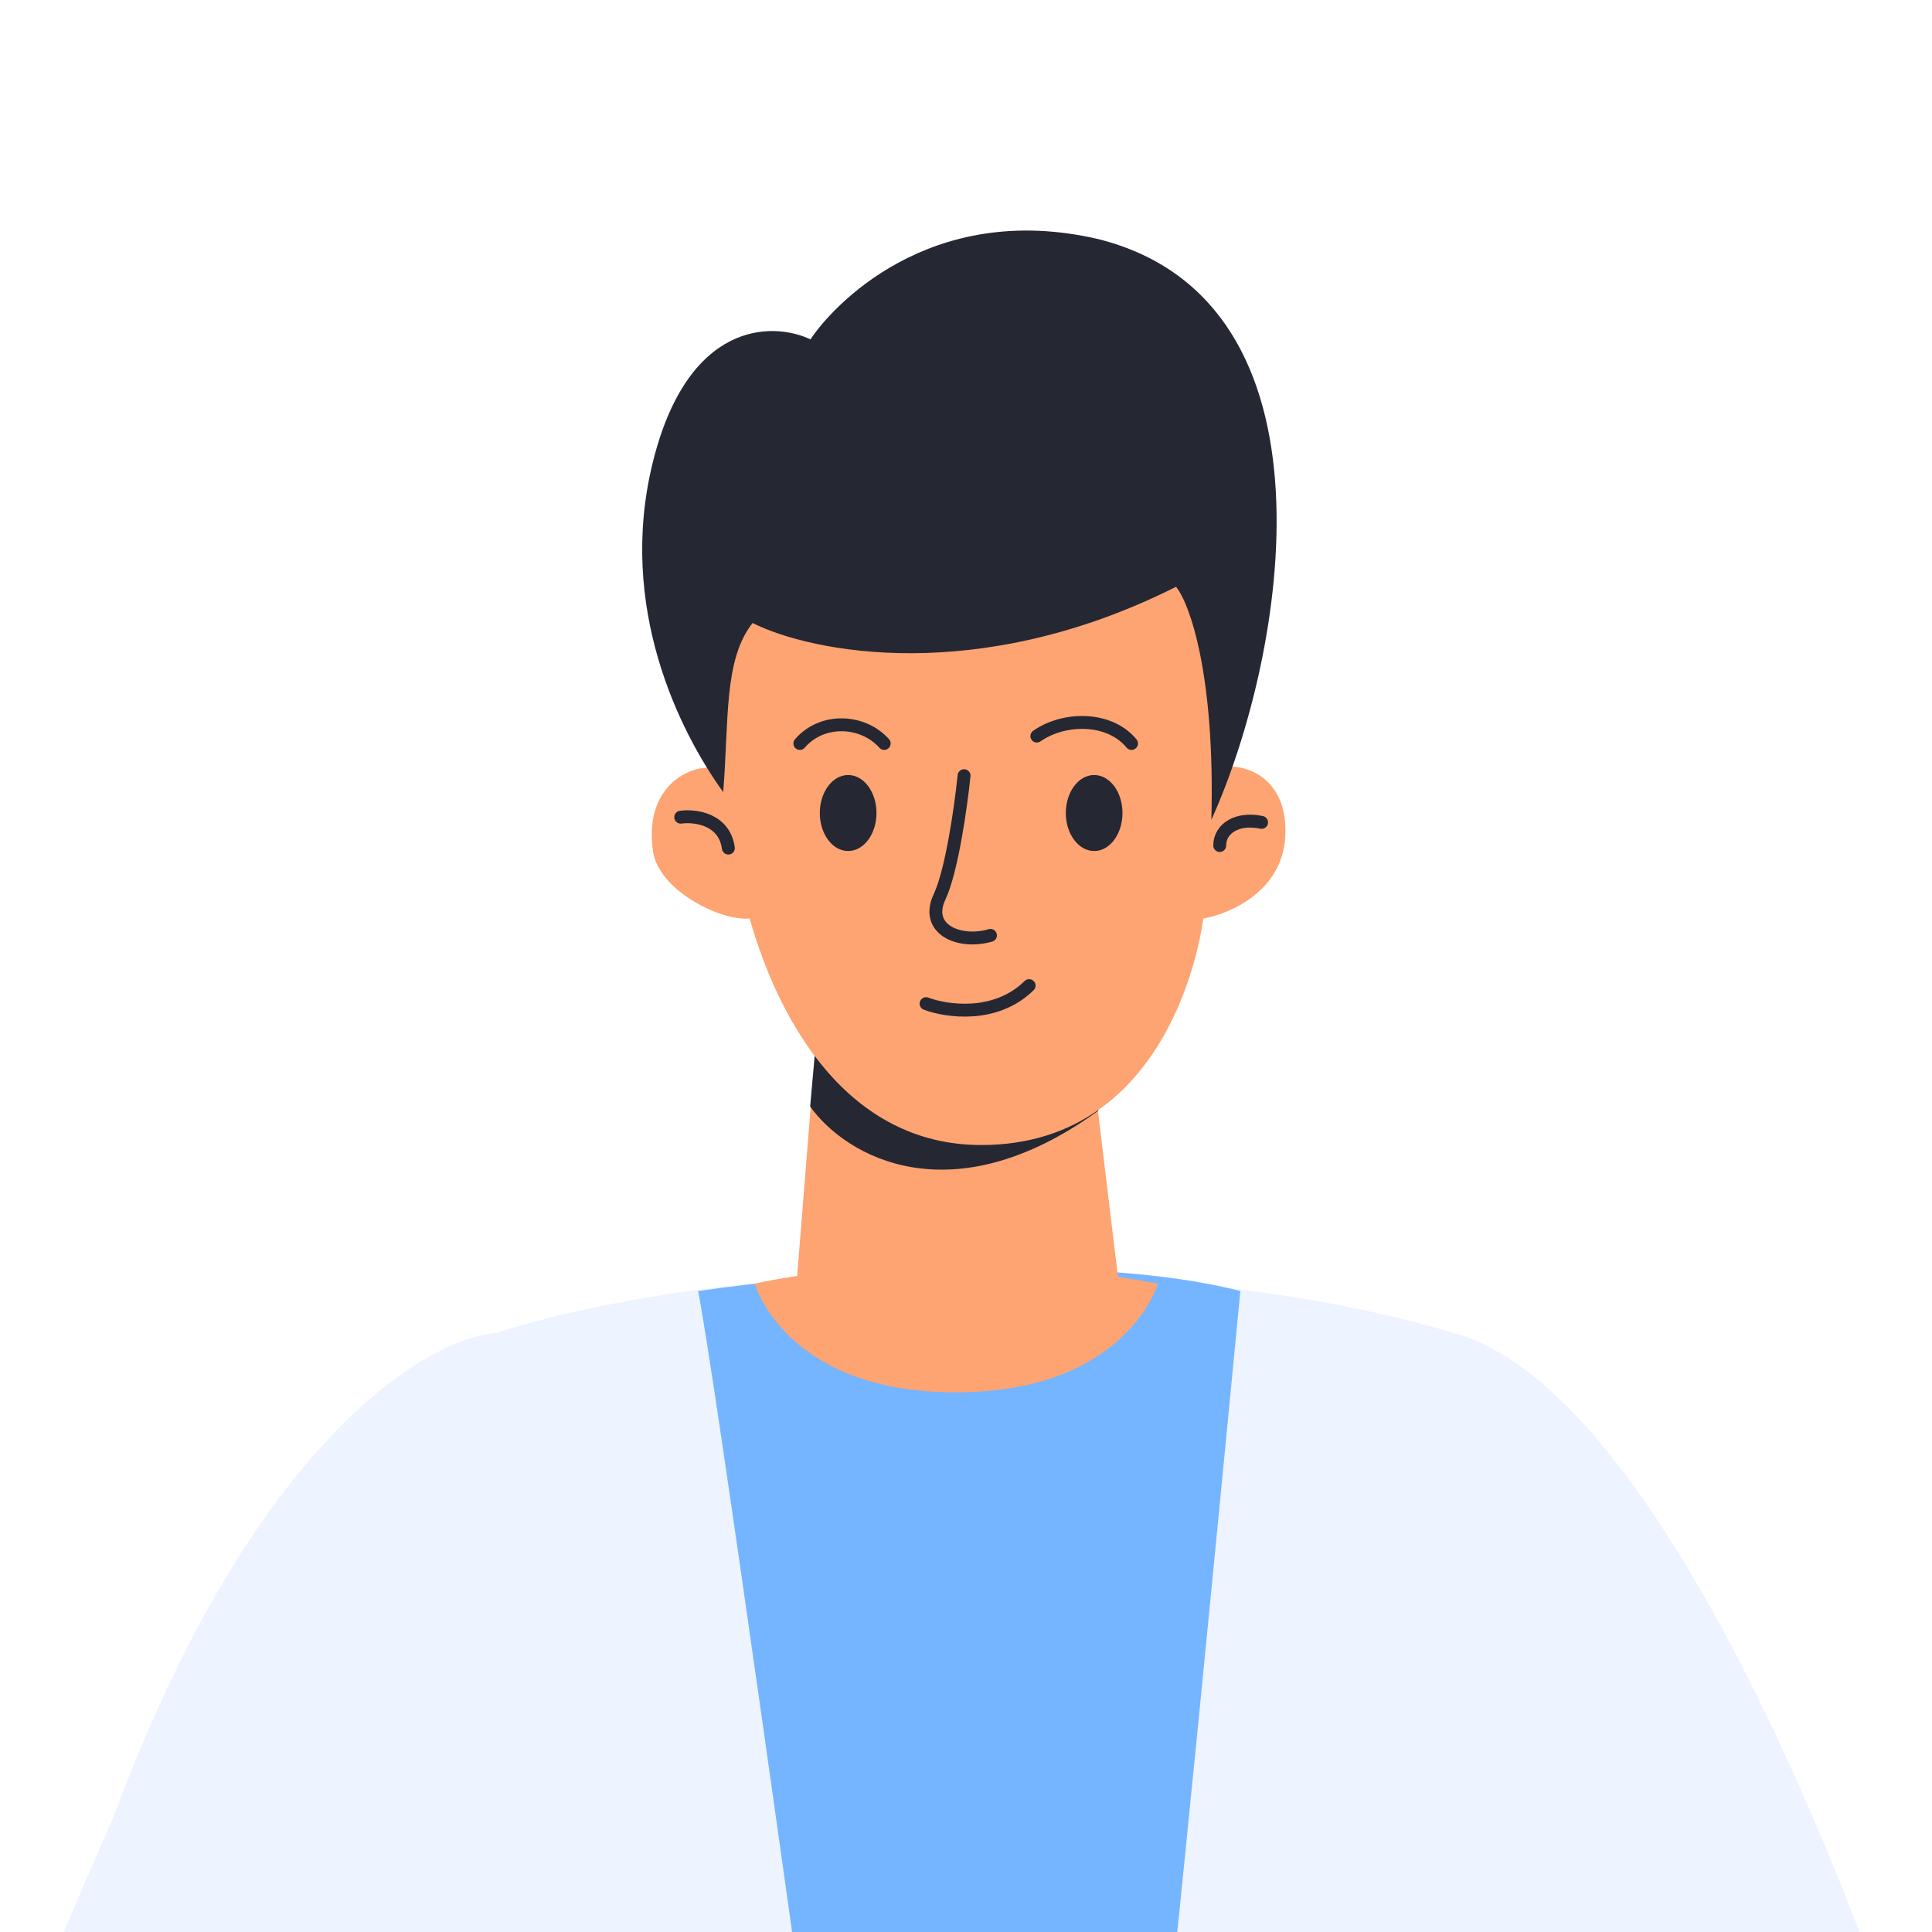 <svg width="1500" height="1500" viewBox="0 0 1500 1500" fill="none" xmlns="http://www.w3.org/2000/svg">
<rect x="0" y="0" width="1500" height="1500" fill="#808080" stroke="none"/>
<g clip-path="url(#clip0)">
<rect width="1500" height="1500" fill="white"/>
<path d="M1487.58 1800.54C1039.33 1952.16 633.684 1823.69 486.89 1740.5C251.705 2041.66 52.136 1915 13.72 1786.47C-24.696 1657.94 23.09 1560.36 88.678 1409.31C195.868 1120.35 330.728 1039.35 384.76 1034.97C592.045 969.813 930.081 974.925 1128.72 1034.97C1301.12 1081.88 1459.47 1533.16 1487.58 1624.16C1510.07 1696.97 1496.95 1772.08 1487.58 1800.54Z" fill="#EDF3FF"/>
<path d="M963 1002.38C841.752 970.905 631.813 989.264 542 1002.38C554.724 1066.07 624.975 1570.12 658.343 1811.17C756.577 1840.2 823.937 1851.44 873.521 1858C892.232 1737.35 940.547 1235.61 963 1002.38Z" fill="#75B5FF"/>
<path d="M742.03 1081C609.498 1081 586 996.659 586 996.659C594.523 994.715 605.632 992.632 618.898 990.67L636.757 768L852.003 858.901L867.982 991.332C878.265 992.877 888.616 994.646 899 996.659C899 996.659 874.562 1081 742.03 1081Z" fill="#FDA472"/>
<path d="M629 859.104L632.767 817C734.467 884.367 823.297 870.644 855 855.362L852.5 862.5C738.747 944.837 656.936 898.09 629 859.104Z" fill="#252733"/>
<path d="M934.171 713.121C934.171 713.121 914.496 889 761.782 889C658.624 889 605.054 794.233 582.016 713.121C559.802 715.304 511.358 691.604 506.941 660.732C500.195 613.581 531.285 596.013 550.024 596.013L559 608.5C536.514 484.262 574.086 459.905 588.452 449.302C688.7 431.216 898.191 401.403 934.171 426.85C970.151 452.296 953.532 575.91 940.725 634.537L956.652 595.245C971.33 595.556 1000.12 606.845 997.876 649.505C995.627 692.165 954.469 709.691 934.171 713.121Z" fill="#FDA472"/>
<path d="M584.309 483.704C561.83 512.19 566 558.5 561.499 615C526.845 566.899 479.596 470.96 506.571 360.016C533.545 249.071 599.608 249.446 629.267 263.501C645.189 239.138 721.055 154.805 853.117 185.727C1044.94 234.453 998.57 508.126 940.5 636.5C943.497 524.056 923.676 468.399 913.061 455.593C759.456 532.805 629.891 506.505 584.309 483.704Z" fill="#252733"/>
<path d="M748.5 602.227C746.167 625.06 739.1 675.827 729.5 696.227C717.5 721.727 745 733.227 769 726.227M719 779.227C734.833 785.227 773 790.827 799 765.227" stroke="#252733" stroke-width="10" stroke-linecap="round" stroke-linejoin="round"/>
<ellipse cx="658.5" cy="631.227" rx="22" ry="29.5" fill="#252733"/>
<ellipse cx="849.5" cy="631.227" rx="22" ry="29.5" fill="#252733"/>
<path d="M805 571.5C825.5 557 861 556 878.5 577.226M621 577.226C638.5 557 670.1 558.826 686.5 577.226" stroke="#252733" stroke-width="10" stroke-linecap="round" stroke-linejoin="round"/>
<path d="M947 656.458C947 643 961 634.5 979.5 638.5M528.5 634.458C539.5 632.958 562.3 635.658 565.5 658.458" stroke="#252733" stroke-width="10" stroke-linecap="round" stroke-linejoin="round"/>
</g>
<defs>
<clipPath id="clip0">
<rect width="1500" height="1500" fill="white"/>
</clipPath>
</defs>
</svg>
